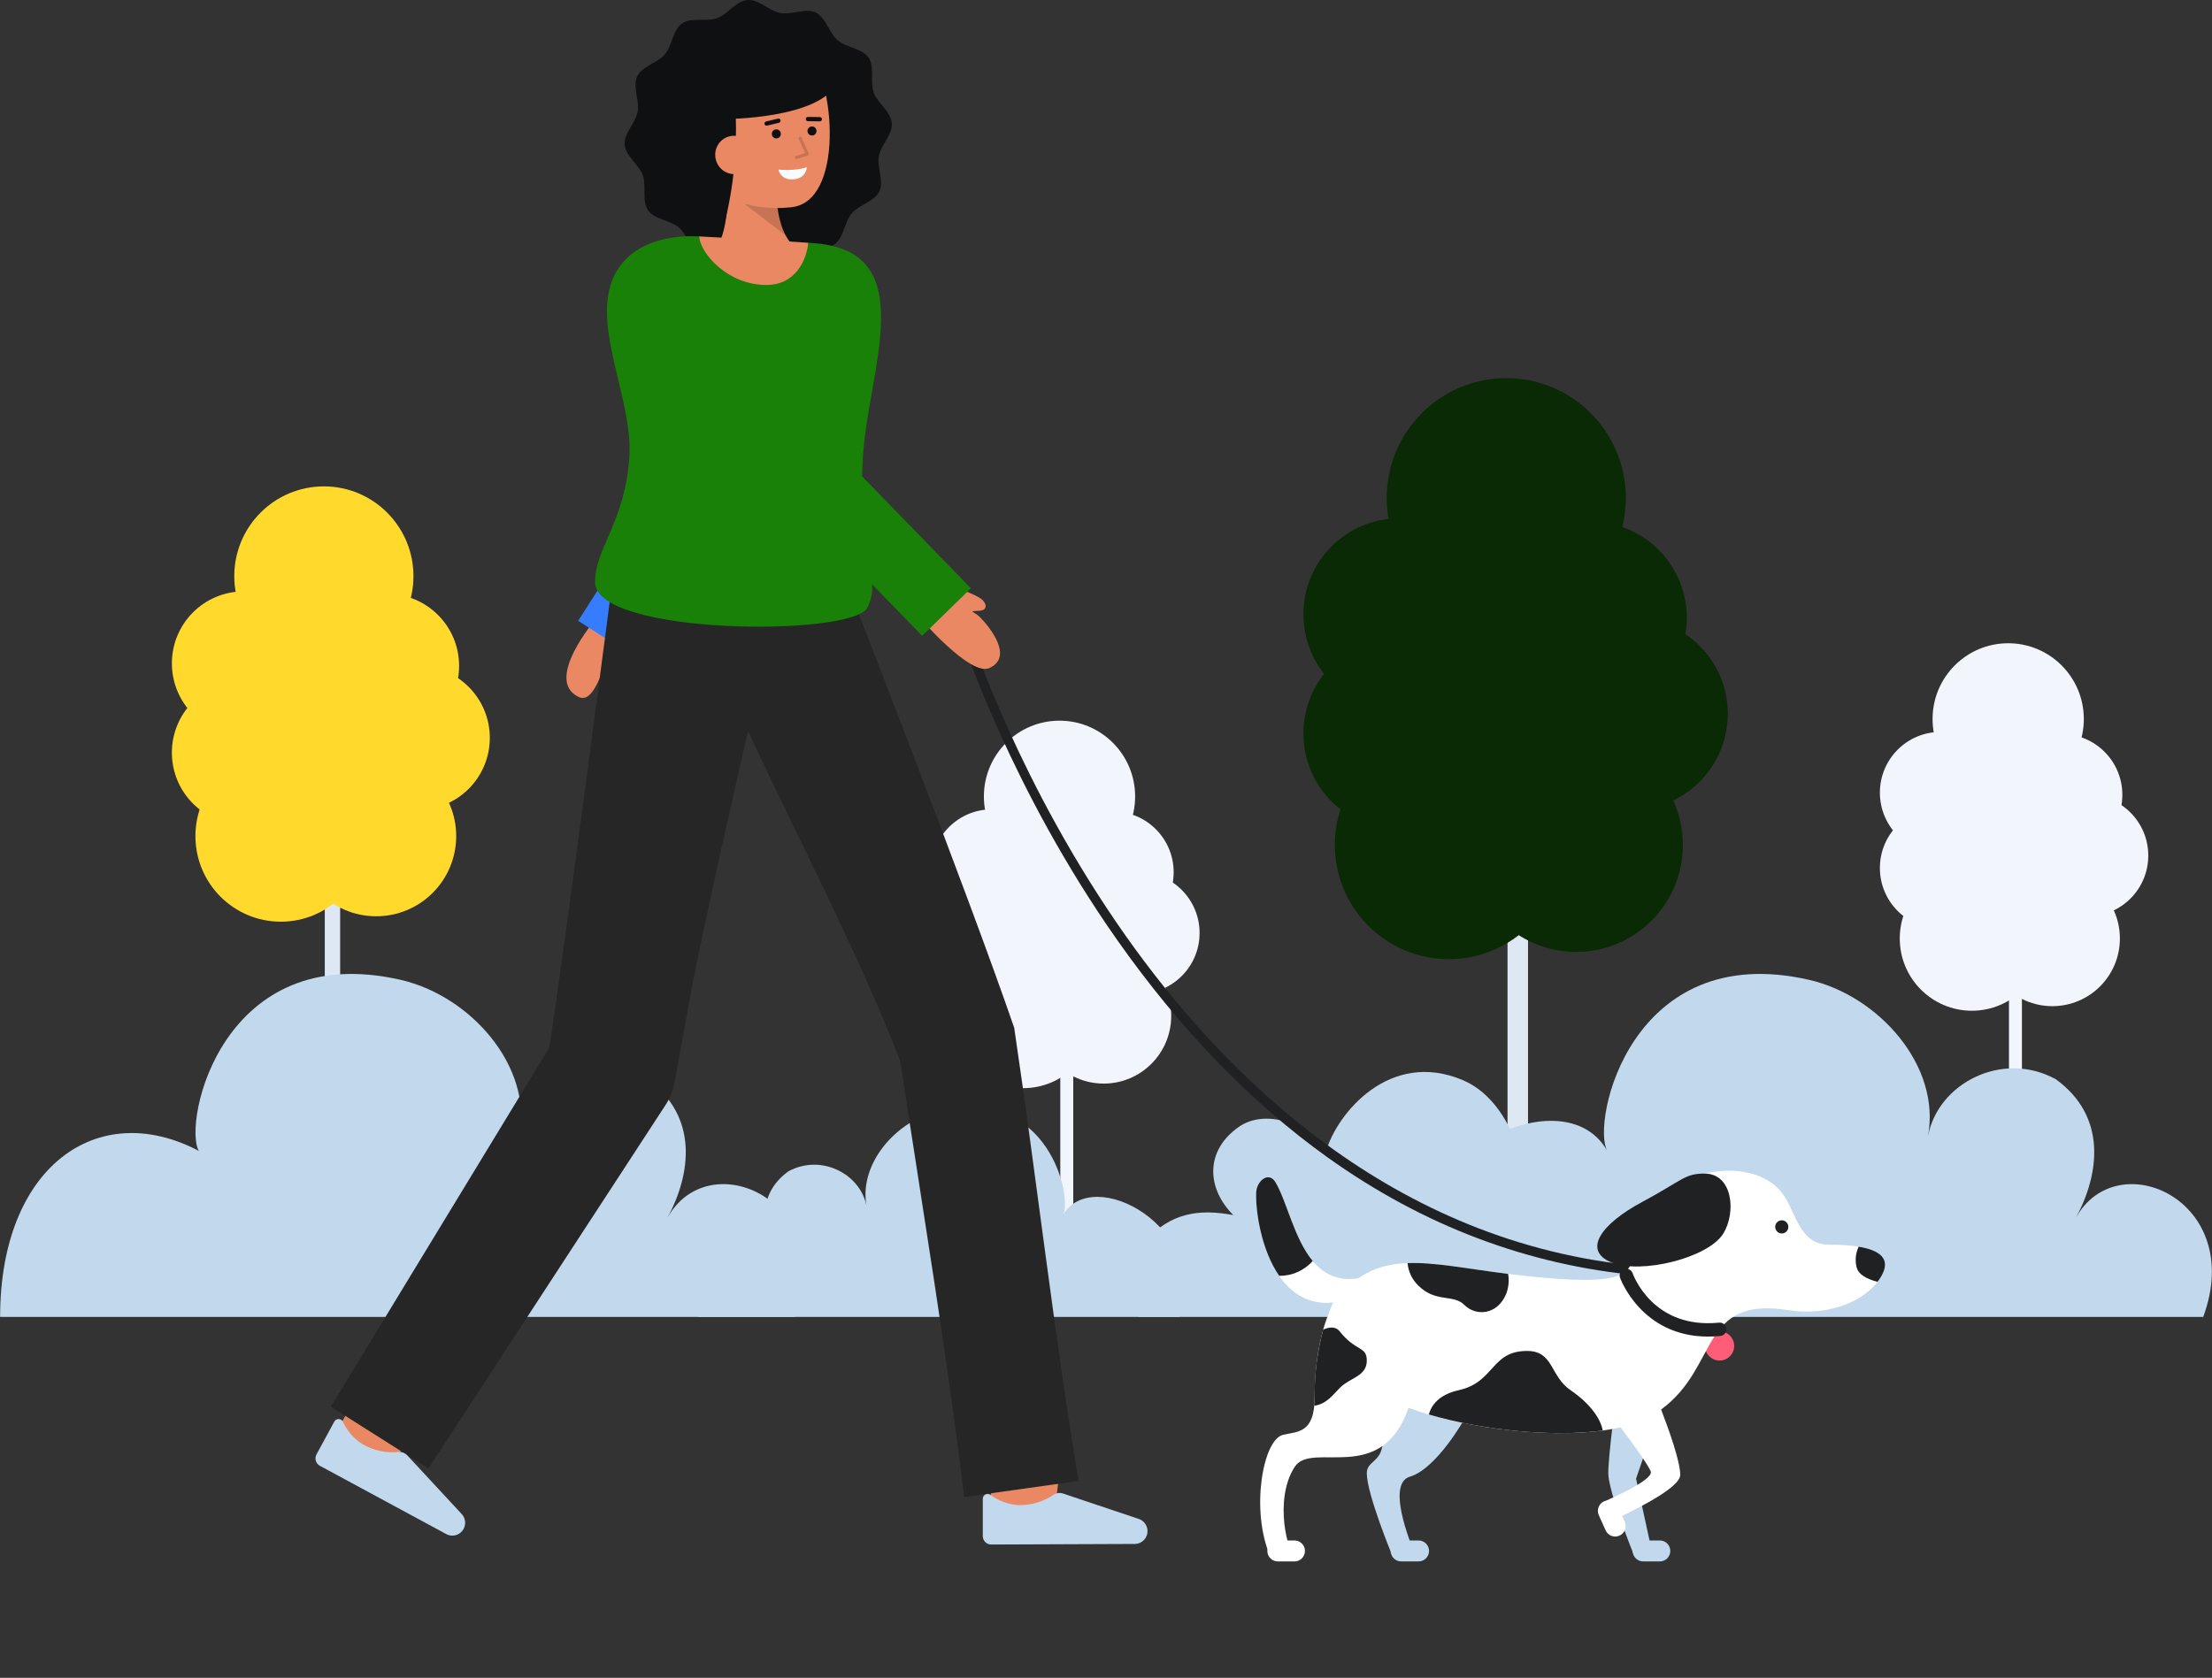 <svg width="315" height="239" viewBox="0 0 315 239" fill="none" xmlns="http://www.w3.org/2000/svg">
<rect x="0" y="0" width="315" height="239" fill="#333333" stroke="none"/>
<g clip-path="url(#clip0_1_726)">
<path d="M287.934 135.857H286.088V169.407H287.934V135.857Z" fill="#F3F5FD"/>
<path d="M285.976 113.217C291.924 113.217 296.746 108.384 296.746 102.422C296.746 96.461 291.924 91.628 285.976 91.628C280.028 91.628 275.207 96.461 275.207 102.422C275.207 108.384 280.028 113.217 285.976 113.217Z" fill="#F3F5FD"/>
<path d="M292.266 143.322C297.577 143.322 301.883 139.006 301.883 133.682C301.883 128.358 297.577 124.042 292.266 124.042C286.954 124.042 282.648 128.358 282.648 133.682C282.648 139.006 286.954 143.322 292.266 143.322Z" fill="#F3F5FD"/>
<path d="M280.804 143.974C286.475 143.974 291.072 139.366 291.072 133.682C291.072 127.998 286.475 123.39 280.804 123.39C275.133 123.39 270.536 127.998 270.536 133.682C270.536 139.366 275.133 143.974 280.804 143.974Z" fill="#F3F5FD"/>
<path d="M293.601 121.868C298.368 121.868 302.232 117.995 302.232 113.217C302.232 108.439 298.368 104.565 293.601 104.565C288.834 104.565 284.969 108.439 284.969 113.217C284.969 117.995 288.834 121.868 293.601 121.868Z" fill="#F3F5FD"/>
<path d="M287.011 127.066C291.778 127.066 295.643 123.192 295.643 118.414C295.643 113.636 291.778 109.763 287.011 109.763C282.244 109.763 278.38 113.636 278.38 118.414C278.38 123.192 282.244 127.066 287.011 127.066Z" fill="#F3F5FD"/>
<path d="M297.293 130.52C302.06 130.52 305.925 126.646 305.925 121.868C305.925 117.09 302.06 113.217 297.293 113.217C292.526 113.217 288.662 117.09 288.662 121.868C288.662 126.646 292.526 130.52 297.293 130.52Z" fill="#F3F5FD"/>
<path d="M276.337 121.561C281.104 121.561 284.969 117.687 284.969 112.909C284.969 108.131 281.104 104.258 276.337 104.258C271.57 104.258 267.706 108.131 267.706 112.909C267.706 117.687 271.57 121.561 276.337 121.561Z" fill="#F3F5FD"/>
<path d="M276.337 132.295C281.104 132.295 284.969 128.421 284.969 123.643C284.969 118.865 281.104 114.992 276.337 114.992C271.57 114.992 267.706 118.865 267.706 123.643C267.706 128.421 271.57 132.295 276.337 132.295Z" fill="#F3F5FD"/>
<path d="M152.837 146.886H150.991V180.436H152.837V146.886Z" fill="#F3F5FD"/>
<path d="M150.879 124.246C156.827 124.246 161.648 119.413 161.648 113.452C161.648 107.49 156.827 102.657 150.879 102.657C144.931 102.657 140.11 107.49 140.11 113.452C140.11 119.413 144.931 124.246 150.879 124.246Z" fill="#F3F5FD"/>
<path d="M157.169 154.351C162.481 154.351 166.786 150.035 166.786 144.712C166.786 139.388 162.481 135.072 157.169 135.072C151.857 135.072 147.552 139.388 147.552 144.712C147.552 150.035 151.857 154.351 157.169 154.351Z" fill="#F3F5FD"/>
<path d="M145.707 155.003C151.378 155.003 155.975 150.395 155.975 144.712C155.975 139.028 151.378 134.42 145.707 134.42C140.036 134.42 135.439 139.028 135.439 144.712C135.439 150.395 140.036 155.003 145.707 155.003Z" fill="#F3F5FD"/>
<path d="M158.503 132.897C163.27 132.897 167.135 129.024 167.135 124.246C167.135 119.468 163.27 115.594 158.503 115.594C153.736 115.594 149.872 119.468 149.872 124.246C149.872 129.024 153.736 132.897 158.503 132.897Z" fill="#F3F5FD"/>
<path d="M151.914 138.095C156.681 138.095 160.545 134.221 160.545 129.443C160.545 124.665 156.681 120.792 151.914 120.792C147.147 120.792 143.282 124.665 143.282 129.443C143.282 134.221 147.147 138.095 151.914 138.095Z" fill="#F3F5FD"/>
<path d="M162.196 141.549C166.963 141.549 170.827 137.676 170.827 132.898C170.827 128.12 166.963 124.246 162.196 124.246C157.429 124.246 153.564 128.12 153.564 132.898C153.564 137.676 157.429 141.549 162.196 141.549Z" fill="#F3F5FD"/>
<path d="M141.24 132.59C146.007 132.59 149.871 128.716 149.871 123.938C149.871 119.16 146.007 115.287 141.24 115.287C136.473 115.287 132.608 119.16 132.608 123.938C132.608 128.716 136.473 132.59 141.24 132.59Z" fill="#F3F5FD"/>
<path d="M141.24 143.324C146.007 143.324 149.871 139.45 149.871 134.672C149.871 129.894 146.007 126.021 141.24 126.021C136.473 126.021 132.608 129.894 132.608 134.672C132.608 139.45 136.473 143.324 141.24 143.324Z" fill="#F3F5FD"/>
<path d="M217.598 123.792H214.679V176.837H217.598V123.792Z" fill="#DEE8F5"/>
<path d="M214.503 87.996C223.907 87.996 231.53 80.356 231.53 70.93C231.53 61.505 223.907 53.864 214.503 53.864C205.099 53.864 197.476 61.505 197.476 70.93C197.476 80.356 205.099 87.996 214.503 87.996Z" fill="#0A2A05"/>
<path d="M224.447 135.594C232.845 135.594 239.653 128.77 239.653 120.353C239.653 111.936 232.845 105.113 224.447 105.113C216.05 105.113 209.242 111.936 209.242 120.353C209.242 128.77 216.05 135.594 224.447 135.594Z" fill="#0A2A05"/>
<path d="M206.325 136.625C215.291 136.625 222.559 129.34 222.559 120.353C222.559 111.367 215.291 104.082 206.325 104.082C197.36 104.082 190.091 111.367 190.091 120.353C190.091 129.34 197.36 136.625 206.325 136.625Z" fill="#0A2A05"/>
<path d="M226.557 101.675C234.094 101.675 240.205 95.551 240.205 87.996C240.205 80.442 234.094 74.318 226.557 74.318C219.02 74.318 212.91 80.442 212.91 87.996C212.91 95.551 219.02 101.675 226.557 101.675Z" fill="#0A2A05"/>
<path d="M216.138 109.892C223.676 109.892 229.786 103.768 229.786 96.214C229.786 88.659 223.676 82.535 216.138 82.535C208.601 82.535 202.491 88.659 202.491 96.214C202.491 103.768 208.601 109.892 216.138 109.892Z" fill="#0A2A05"/>
<path d="M232.395 115.354C239.932 115.354 246.042 109.23 246.042 101.675C246.042 94.121 239.932 87.996 232.395 87.996C224.858 87.996 218.748 94.121 218.748 101.675C218.748 109.23 224.858 115.354 232.395 115.354Z" fill="#0A2A05"/>
<path d="M199.263 101.189C206.8 101.189 212.91 95.065 212.91 87.51C212.91 79.956 206.8 73.831 199.263 73.831C191.726 73.831 185.616 79.956 185.616 87.51C185.616 95.065 191.726 101.189 199.263 101.189Z" fill="#0A2A05"/>
<path d="M199.263 118.16C206.8 118.16 212.91 112.036 212.91 104.482C212.91 96.927 206.8 90.803 199.263 90.803C191.726 90.803 185.616 96.927 185.616 104.482C185.616 112.036 191.726 118.16 199.263 118.16Z" fill="#0A2A05"/>
<path d="M48.439 121.675H46.252V161.419H48.439V121.675Z" fill="#DEE8F5"/>
<path d="M46.121 94.855C53.166 94.855 58.878 89.131 58.878 82.069C58.878 75.007 53.166 69.282 46.121 69.282C39.075 69.282 33.363 75.007 33.363 82.069C33.363 89.131 39.075 94.855 46.121 94.855Z" fill="#FFDA2D"/>
<path d="M53.572 130.518C59.864 130.518 64.964 125.405 64.964 119.099C64.964 112.792 59.864 107.68 53.572 107.68C47.279 107.68 42.179 112.792 42.179 119.099C42.179 125.405 47.279 130.518 53.572 130.518Z" fill="#FFDA2D"/>
<path d="M39.994 131.29C46.711 131.29 52.157 125.832 52.157 119.099C52.157 112.366 46.711 106.907 39.994 106.907C33.276 106.907 27.83 112.366 27.83 119.099C27.83 125.832 33.276 131.29 39.994 131.29Z" fill="#FFDA2D"/>
<path d="M55.152 105.104C60.8 105.104 65.378 100.516 65.378 94.855C65.378 89.195 60.8 84.607 55.152 84.607C49.505 84.607 44.927 89.195 44.927 94.855C44.927 100.516 49.505 105.104 55.152 105.104Z" fill="#FFDA2D"/>
<path d="M47.346 111.261C52.993 111.261 57.571 106.673 57.571 101.013C57.571 95.352 52.993 90.764 47.346 90.764C41.699 90.764 37.121 95.352 37.121 101.013C37.121 106.673 41.699 111.261 47.346 111.261Z" fill="#FFDA2D"/>
<path d="M59.526 115.353C65.173 115.353 69.751 110.765 69.751 105.104C69.751 99.444 65.173 94.855 59.526 94.855C53.879 94.855 49.301 99.444 49.301 105.104C49.301 110.765 53.879 115.353 59.526 115.353Z" fill="#FFDA2D"/>
<path d="M34.702 104.74C40.349 104.74 44.927 100.151 44.927 94.491C44.927 88.831 40.349 84.242 34.702 84.242C29.055 84.242 24.477 88.831 24.477 94.491C24.477 100.151 29.055 104.74 34.702 104.74Z" fill="#FFDA2D"/>
<path d="M34.702 117.456C40.349 117.456 44.927 112.867 44.927 107.207C44.927 101.547 40.349 96.958 34.702 96.958C29.055 96.958 24.477 101.547 24.477 107.207C24.477 112.867 29.055 117.456 34.702 117.456Z" fill="#FFDA2D"/>
<path d="M201.829 187.59H313.749C319.887 170.963 301.442 162.764 295.579 173.539C299.077 167.111 300.008 158.965 292.742 153.721C285.128 149.564 275.961 154.317 274.558 161.836C276.424 151.823 267.533 141.845 257.637 139.576C232.238 133.757 226.576 159.834 228.877 163.936C222.168 151.986 194.433 166.732 201.829 187.59Z" fill="#C1D8ED"/>
<path d="M0.016 187.59H113.181C119.319 170.963 100.873 162.764 95.009 173.539C98.507 167.111 99.437 158.965 92.172 153.721C84.557 149.564 75.391 154.317 73.988 161.836C75.854 151.823 66.962 141.845 57.067 139.576C31.668 133.757 26.005 159.834 28.307 163.936C13.874 156.35 0.016 166.195 0.016 187.59Z" fill="#C1D8ED"/>
<path d="M162.127 187.59H229.855C234.823 183.616 235.166 174.662 230.016 170.664C226.047 167.582 220.046 168.406 216.316 171.611C217.013 169.225 217.027 166.691 216.356 164.297C215.143 159.986 212.446 155.607 208.329 153.863C197.822 149.42 190.357 158.73 188.86 163.936C186.171 159.973 180.152 157.875 176.375 160.544C171.591 163.925 171.807 169.255 175.624 173.08C170.539 172.13 166.708 172.863 163.184 176.658C160.496 179.546 160.085 184.468 162.127 187.59Z" fill="#C1D8ED"/>
<path d="M167.931 187.59H99.407C95.648 177.41 106.941 172.39 110.531 178.987C108.39 175.051 107.821 170.064 112.268 166.852C116.93 164.307 122.543 167.217 123.402 171.821C122.259 165.691 127.703 159.581 133.762 158.194C149.312 154.631 152.778 170.597 151.37 173.107C155.478 165.791 172.459 174.819 167.931 187.59Z" fill="#C1D8ED"/>
<path d="M233.562 181.68H233.542C217.648 180.262 202.676 174.602 189.043 164.855C178.154 157.069 168.092 146.675 159.138 133.96C143.907 112.334 137.063 91.175 136.995 90.964C136.942 90.795 136.957 90.612 137.038 90.455C137.119 90.297 137.259 90.178 137.427 90.124C137.596 90.07 137.779 90.086 137.936 90.167C138.093 90.248 138.211 90.389 138.265 90.558C138.332 90.767 145.126 111.759 160.248 133.22C174.167 152.974 198.204 177.186 233.66 180.348C233.833 180.365 233.992 180.449 234.104 180.582C234.216 180.716 234.272 180.888 234.259 181.062C234.246 181.235 234.166 181.397 234.036 181.513C233.906 181.628 233.735 181.688 233.562 181.68H233.562Z" fill="#202123"/>
<path d="M126.999 17.525C127.132 19.159 125.433 20.679 125.153 22.219C124.864 23.812 125.902 25.836 125.224 27.265C124.537 28.715 122.309 29.186 121.279 30.401C120.248 31.615 120.144 33.895 118.827 34.809C117.529 35.71 115.369 35.008 113.848 35.552C112.376 36.077 111.152 38.001 109.522 38.135C107.892 38.268 106.374 36.565 104.838 36.284C103.249 35.994 101.23 37.035 99.804 36.356C98.358 35.667 97.888 33.434 96.676 32.401C95.464 31.368 93.189 31.264 92.278 29.944C91.379 28.642 92.079 26.478 91.537 24.952C91.013 23.478 89.094 22.251 88.96 20.617C88.827 18.983 90.526 17.462 90.806 15.922C91.096 14.329 90.057 12.306 90.735 10.877C91.422 9.427 93.65 8.956 94.681 7.741C95.711 6.526 95.816 4.246 97.132 3.332C98.43 2.432 100.59 3.133 102.112 2.59C103.583 2.065 104.807 0.141 106.437 0.007C108.067 -0.126 109.585 1.577 111.121 1.857C112.711 2.148 114.73 1.107 116.155 1.786C117.602 2.475 118.071 4.708 119.283 5.741C120.495 6.774 122.771 6.878 123.682 8.198C124.58 9.499 123.88 11.664 124.422 13.189C124.946 14.664 126.867 15.891 126.999 17.525Z" fill="#0F1011"/>
<path d="M102.075 35.282C102.955 33.791 103.896 30.901 103.461 25.535L110.56 24.221C110.56 24.221 109.76 32.594 113.319 35.282H102.075Z" fill="#E98862"/>
<path opacity="0.15" d="M111.89 33.542L105.998 29.016L110.629 28.971C110.762 30.561 111.189 32.111 111.89 33.542Z" fill="black"/>
<path d="M99.437 21.897C99.926 24.742 101.472 27.437 103.975 28.358C106.703 29.446 109.655 29.849 112.574 29.531C120.344 28.899 118.823 11.19 115.137 7.747C111.451 4.303 100.623 6.472 99.302 12.224C98.617 15.199 98.972 19.189 99.437 21.897Z" fill="#E98862"/>
<path d="M110.554 19.715C110.91 19.715 111.198 19.427 111.198 19.07C111.198 18.714 110.91 18.426 110.554 18.426C110.199 18.426 109.911 18.714 109.911 19.07C109.911 19.427 110.199 19.715 110.554 19.715Z" fill="#0F1011"/>
<path d="M115.633 19.302C115.989 19.302 116.277 19.014 116.277 18.658C116.277 18.301 115.989 18.013 115.633 18.013C115.278 18.013 114.99 18.301 114.99 18.658C114.99 19.014 115.278 19.302 115.633 19.302Z" fill="#0F1011"/>
<path d="M116.75 17.284H116.746L115.041 17.261C114.963 17.257 114.889 17.224 114.835 17.167C114.782 17.11 114.752 17.034 114.752 16.956C114.753 16.877 114.783 16.802 114.838 16.746C114.893 16.69 114.967 16.657 115.045 16.654H115.049L116.754 16.677C116.834 16.678 116.911 16.71 116.968 16.767C117.024 16.825 117.055 16.902 117.055 16.983C117.054 17.063 117.022 17.14 116.965 17.196C116.908 17.253 116.83 17.284 116.75 17.284Z" fill="#0F1011"/>
<path d="M109.165 17.902C109.092 17.902 109.02 17.875 108.965 17.825C108.91 17.776 108.875 17.708 108.866 17.634C108.858 17.561 108.876 17.486 108.918 17.426C108.961 17.365 109.024 17.322 109.096 17.304L110.777 16.9C110.817 16.89 110.858 16.887 110.898 16.892C110.938 16.897 110.977 16.911 111.012 16.932C111.047 16.952 111.077 16.98 111.101 17.013C111.125 17.045 111.143 17.083 111.152 17.122C111.162 17.162 111.163 17.203 111.156 17.243C111.149 17.283 111.135 17.322 111.113 17.356C111.091 17.39 111.062 17.42 111.029 17.443C110.995 17.466 110.958 17.482 110.918 17.49L109.237 17.894C109.213 17.899 109.189 17.902 109.165 17.902Z" fill="#0F1011"/>
<path d="M110.848 24.152C110.848 24.152 113.224 24.405 114.891 23.823C114.891 23.823 114.876 25.392 112.996 25.545C111.116 25.698 110.848 24.152 110.848 24.152Z" fill="#F8FCFF"/>
<path d="M104.672 14.532C105.138 21.199 104.406 27.896 102.51 34.304C102.51 34.304 97.093 24.943 96.255 17.148C95.47 9.84 100.846 5.531 104.475 4.723C118.27 1.644 119.262 11.744 119.262 11.744C116.749 16.982 103.178 16.959 103.178 16.959" fill="#0F1011"/>
<path d="M107.302 21.848C107.36 22.571 107.13 23.288 106.661 23.841C106.192 24.394 105.524 24.737 104.802 24.796C104.081 24.854 103.366 24.623 102.814 24.154C102.263 23.684 101.92 23.014 101.862 22.291C101.826 21.931 101.864 21.569 101.971 21.224C102.079 20.88 102.254 20.56 102.488 20.285C102.721 20.01 103.007 19.785 103.329 19.623C103.651 19.461 104.002 19.366 104.361 19.343C106.306 19.283 107.18 20.343 107.302 21.848Z" fill="#E98862"/>
<g opacity="0.15">
<path d="M113.409 22.652C113.356 22.652 113.304 22.633 113.264 22.598C113.224 22.563 113.197 22.515 113.19 22.462C113.182 22.409 113.193 22.355 113.221 22.31C113.25 22.265 113.293 22.232 113.344 22.216L114.654 21.815L113.742 19.77C113.73 19.743 113.723 19.714 113.723 19.685C113.722 19.656 113.727 19.627 113.737 19.599C113.747 19.572 113.763 19.547 113.783 19.526C113.803 19.504 113.827 19.487 113.854 19.475C113.88 19.463 113.909 19.457 113.938 19.456C113.968 19.455 113.997 19.46 114.024 19.47C114.051 19.481 114.076 19.497 114.097 19.517C114.118 19.537 114.136 19.561 114.147 19.587L115.164 21.863C115.177 21.891 115.183 21.923 115.183 21.954C115.183 21.986 115.176 22.017 115.163 22.046C115.15 22.074 115.131 22.1 115.108 22.121C115.084 22.142 115.056 22.157 115.026 22.166L113.475 22.642C113.454 22.649 113.431 22.652 113.409 22.652Z" fill="black"/>
</g>
<path d="M89.761 90.313L89.592 90.461L90.317 87.939L84.852 88.169C84.852 88.169 77.44 96.808 82.333 99.247C84.673 100.413 85.513 95.172 87.108 93.668C87.124 94.668 87.226 96.034 87.67 96.037C88.84 96.043 89.394 91.586 89.761 90.313Z" fill="#E98862"/>
<path d="M114.113 38.824L82.334 88.429L90.486 93.675L122.264 44.07L114.113 38.824Z" fill="#367CFF"/>
<path d="M150.229 215.191L140.965 214.086C141.382 210.572 141.853 206.351 141.885 205.659C141.885 205.703 141.885 205.739 141.885 205.768H151.216C151.213 206.048 151.213 206.901 150.229 215.191Z" fill="#E98862"/>
<path d="M55.312 209.908L47.133 205.41C47.133 205.41 51.767 196.945 52.175 196.194L60.369 200.666C59.96 201.418 55.312 209.908 55.312 209.908Z" fill="#E98862"/>
<path d="M128.198 151.15C131.284 171.537 134.842 192.849 137.314 213.242L153.593 210.954C150.102 189.855 147.574 167.579 144.428 146.403C137.784 127.059 121.076 84.314 121.076 84.314L87.278 82.221C87.278 82.221 80.718 133.007 78.223 149.223L47.114 200.379L61.013 209.174L94.799 157.366C95.411 156.417 95.833 155.358 96.04 154.248C96.115 153.854 98.414 141.225 98.478 140.901C100.744 129.066 106.533 104.112 106.533 104.112C113.757 119.757 122.075 135.351 128.198 151.15Z" fill="#262626"/>
<path d="M63.546 218.52C63.767 218.64 64.01 218.712 64.26 218.733C64.511 218.754 64.762 218.723 65 218.642C65.238 218.561 65.456 218.432 65.642 218.262C65.827 218.093 65.976 217.887 66.079 217.657C66.221 217.339 66.269 216.987 66.218 216.642C66.167 216.297 66.019 215.974 65.791 215.711L57.994 207.304C57.843 207.142 57.658 207.015 57.453 206.931C57.248 206.847 57.027 206.808 56.805 206.817C54.998 207.014 53.176 206.623 51.607 205.704C50.413 204.938 49.457 203.85 48.85 202.566C48.801 202.445 48.718 202.34 48.612 202.264C48.506 202.188 48.381 202.144 48.251 202.137C48.121 202.13 47.991 202.16 47.878 202.224C47.764 202.287 47.67 202.382 47.608 202.497L45.069 207.173C44.994 207.311 44.947 207.462 44.931 207.618C44.915 207.775 44.929 207.932 44.974 208.083C45.018 208.233 45.092 208.374 45.191 208.495C45.29 208.617 45.412 208.718 45.55 208.793L63.546 218.52Z" fill="#C1D8ED"/>
<path d="M161.596 219.926C161.847 219.924 162.095 219.871 162.324 219.77C162.554 219.668 162.76 219.52 162.93 219.335C163.1 219.15 163.23 218.932 163.312 218.695C163.394 218.457 163.427 218.205 163.407 217.954C163.38 217.607 163.255 217.274 163.045 216.996C162.836 216.717 162.552 216.505 162.226 216.383L151.367 212.738C151.157 212.668 150.934 212.644 150.714 212.669C150.493 212.693 150.281 212.765 150.091 212.88C148.598 213.918 146.813 214.448 144.996 214.394C143.582 214.293 142.224 213.796 141.078 212.959C140.977 212.876 140.855 212.824 140.725 212.808C140.596 212.792 140.465 212.813 140.347 212.869C140.229 212.925 140.13 213.014 140.061 213.124C139.991 213.235 139.954 213.363 139.955 213.493V218.815C139.955 218.972 139.986 219.128 140.046 219.273C140.106 219.418 140.194 219.55 140.305 219.66C140.416 219.771 140.548 219.859 140.693 219.919C140.838 219.978 140.993 220.009 141.15 220.008L161.596 219.926Z" fill="#C1D8ED"/>
<path d="M139.508 87.864C139.201 87.557 138.55 87.183 138.455 87.085C138.709 86.992 139.477 87.076 139.954 86.907C140.389 86.751 140.61 86.168 139.916 85.472C139.041 84.595 134.556 83.129 134.556 83.129L130.957 87.96C130.957 87.96 138.158 96.377 140.882 95.161C144.317 93.628 141.111 89.472 139.508 87.864Z" fill="#E98862"/>
<path d="M138.263 83.795L122.761 67.847C122.785 66.915 122.827 65.933 122.897 64.884C123.709 52.557 131.088 36.121 116.404 34.682C116.126 34.654 115.678 34.62 115.102 34.58C114.853 37.019 99.745 36.186 99.561 33.674C95.293 33.446 91.722 34.565 89.584 36.488C82.218 43.109 90.144 55.511 89.637 64.848C89.13 74.185 84.688 78.144 84.738 82.954C84.817 90.512 121.435 90.727 123.526 86.546C124.043 85.524 124.274 84.38 124.196 83.237L131.324 90.57L138.263 83.795Z" fill="#198008"/>
<path d="M115.103 34.58C114.854 37.019 113.333 40.544 109.223 40.592C103.748 40.655 99.746 36.186 99.562 33.675H99.575C104.947 33.968 111.973 34.36 115.103 34.58Z" fill="#E98862"/>
<path d="M244.88 193.804C246.027 193.804 246.957 192.872 246.957 191.723C246.957 190.573 246.027 189.641 244.88 189.641C243.733 189.641 242.804 190.573 242.804 191.723C242.804 192.872 243.733 193.804 244.88 193.804Z" fill="#FD5D76"/>
<path d="M208.544 202.132C208.544 202.132 204.59 209.213 200.774 210.345C197.039 211.454 201.646 221.682 201.646 221.682H198.304C198.304 221.682 194.639 212.831 194.639 209.854C194.639 208.2 196.393 208.319 196.819 206.153C197.16 204.42 196.607 199.23 195.406 198.026" fill="#C1D8ED"/>
<path d="M237.363 198.026C237.363 198.026 233.831 208.079 232.984 210.629L235.174 220.675L232.644 221.432C232.644 221.432 229.028 212.481 229.028 209.854C229.028 207.226 230.158 199.011 230.158 199.011L237.363 198.026Z" fill="#C1D8ED"/>
<path d="M184.395 222.415H182.017C181.817 222.422 181.618 222.389 181.431 222.317C181.245 222.245 181.074 222.136 180.931 221.997C180.787 221.858 180.672 221.691 180.594 221.507C180.516 221.322 180.476 221.124 180.476 220.924C180.476 220.723 180.516 220.525 180.594 220.34C180.672 220.156 180.787 219.989 180.931 219.85C181.074 219.711 181.245 219.602 181.431 219.53C181.618 219.458 181.817 219.425 182.017 219.432H184.395C184.78 219.445 185.146 219.608 185.414 219.886C185.683 220.165 185.832 220.537 185.832 220.924C185.832 221.311 185.683 221.682 185.414 221.961C185.146 222.239 184.78 222.402 184.395 222.415Z" fill="white"/>
<path d="M236.421 222.415H234.043C233.844 222.422 233.644 222.389 233.458 222.317C233.271 222.245 233.101 222.136 232.957 221.997C232.813 221.858 232.699 221.691 232.621 221.507C232.543 221.322 232.503 221.124 232.503 220.924C232.503 220.723 232.543 220.525 232.621 220.34C232.699 220.156 232.813 219.989 232.957 219.85C233.101 219.711 233.271 219.602 233.458 219.53C233.644 219.458 233.844 219.425 234.043 219.432H236.421C236.807 219.445 237.173 219.608 237.441 219.886C237.709 220.165 237.859 220.537 237.859 220.924C237.859 221.311 237.709 221.682 237.441 221.961C237.173 222.239 236.807 222.402 236.421 222.415Z" fill="#C1D8ED"/>
<path d="M201.963 222.415H199.585C199.386 222.422 199.186 222.389 199 222.317C198.813 222.245 198.643 222.136 198.499 221.997C198.355 221.858 198.241 221.691 198.163 221.507C198.085 221.322 198.045 221.124 198.045 220.924C198.045 220.723 198.085 220.525 198.163 220.34C198.241 220.156 198.355 219.989 198.499 219.85C198.643 219.711 198.813 219.602 199 219.53C199.186 219.458 199.386 219.425 199.585 219.432H201.963C202.163 219.425 202.362 219.458 202.549 219.53C202.735 219.602 202.906 219.711 203.049 219.85C203.193 219.989 203.308 220.156 203.386 220.34C203.464 220.525 203.504 220.723 203.504 220.924C203.504 221.124 203.464 221.322 203.386 221.507C203.308 221.691 203.193 221.858 203.049 221.997C202.906 222.136 202.735 222.245 202.549 222.317C202.362 222.389 202.163 222.422 201.963 222.415Z" fill="#C1D8ED"/>
<path d="M260.437 177.294C256.345 177.294 255.772 172.871 254.035 170.29C250.077 164.409 238.351 166.575 236.082 171.715C234.82 174.573 232.439 180.455 231.488 181.16C229.751 182.449 226.032 182.53 220.034 182.023C206.589 180.883 199.685 177.841 193.393 182.094C185.257 183.297 184.168 172.641 181.624 168.384C180.691 166.825 178.921 168.146 178.878 169.963C178.768 174.517 181.117 186.463 189.833 185.54C189.555 186.164 189.331 186.733 189.156 187.255C188.556 188.715 187.213 192.688 187.213 199.012C187.213 204.257 184.731 203.885 182.692 204.39C179.831 205.098 178.061 215.177 180.886 221.682H184.559C183.449 221.687 181.309 213.625 184.382 208.937C186.836 205.19 196.7 211.743 200.585 200.535C208.798 203.576 222.34 205.256 230.783 203.31C232.341 205.399 234.82 208.798 235.078 209.622C235.47 210.876 228.744 213.744 228.744 213.744L230.299 216.292C231.571 215.624 239.274 212.106 239.274 210.086C239.274 208.216 237.711 203.796 236.552 200.775C244.884 194.678 241.96 184.6 254.672 186.624C260.253 187.515 265.762 185.454 267.903 181.806C270.02 178.19 265.546 177.294 260.437 177.294Z" fill="white"/>
<path d="M230.011 218.871C229.724 218.871 229.444 218.788 229.203 218.632C228.962 218.477 228.772 218.255 228.654 217.993L227.672 215.822C227.513 215.462 227.503 215.054 227.643 214.687C227.783 214.319 228.062 214.022 228.42 213.86C228.777 213.697 229.184 213.683 229.552 213.82C229.92 213.956 230.22 214.233 230.385 214.59L231.366 216.762C231.469 216.989 231.513 217.238 231.495 217.487C231.476 217.736 231.396 217.976 231.261 218.186C231.127 218.396 230.942 218.568 230.723 218.688C230.505 218.807 230.26 218.87 230.011 218.871Z" fill="white"/>
<path d="M242.744 167.171C246.733 167.171 247.273 172.66 245.415 175.701C243.295 179.172 233.754 181.542 229.519 179.843C225.284 178.143 228.014 174.342 233.829 171.227C239.644 168.112 239.861 167.171 242.744 167.171Z" fill="#202123"/>
<path d="M264.38 180.465C264.621 181.596 265.972 182.231 267.369 182.59C267.563 182.34 267.74 182.078 267.9 181.805C269.386 179.27 267.629 178.071 264.686 177.585C264.254 178.481 264.146 179.498 264.38 180.465Z" fill="#202123"/>
<path d="M253.733 175.701C254.249 175.701 254.668 175.281 254.668 174.763C254.668 174.245 254.249 173.825 253.733 173.825C253.216 173.825 252.797 174.245 252.797 174.763C252.797 175.281 253.216 175.701 253.733 175.701Z" fill="#202123"/>
<path d="M243.238 190.389C233.712 190.389 230.723 182.07 230.692 181.981C230.614 181.744 230.632 181.485 230.743 181.26C230.853 181.036 231.047 180.864 231.283 180.782C231.519 180.7 231.777 180.714 232.003 180.821C232.229 180.928 232.403 181.12 232.489 181.355C232.603 181.682 235.411 189.342 244.786 188.404C244.912 188.389 245.039 188.399 245.161 188.434C245.282 188.469 245.396 188.527 245.495 188.607C245.593 188.686 245.675 188.784 245.736 188.896C245.796 189.007 245.834 189.13 245.846 189.256C245.859 189.382 245.846 189.509 245.809 189.631C245.772 189.752 245.711 189.864 245.63 189.962C245.548 190.059 245.449 190.139 245.336 190.197C245.224 190.256 245.101 190.291 244.975 190.301C244.373 190.361 243.794 190.389 243.238 190.389Z" fill="#202123"/>
<path d="M228.231 203.771C220.825 204.781 210.832 203.641 203.472 201.487C203.81 200.24 204.83 198.669 207.728 198.025C212.89 196.881 212.293 192.435 217.455 192.435C221.276 192.435 220.688 195.998 223.655 198.025C226.379 199.885 227.957 202.07 228.231 203.771Z" fill="#202123"/>
<path d="M186.936 179.617C186.338 180.293 185.602 180.833 184.778 181.198C183.953 181.563 183.06 181.746 182.158 181.733C179.626 178.058 178.815 172.689 178.879 169.964C178.921 168.148 180.694 166.825 181.626 168.385C183.25 171.103 184.281 176.433 186.936 179.617Z" fill="#202123"/>
<path d="M214.476 184.333C213.206 187.357 210.144 187.498 208.546 185.892C206.948 184.286 204.472 185.621 201.965 183.109C201.089 182.267 200.55 181.133 200.447 179.921C204.255 179.772 208.763 180.699 214.765 181.462C214.935 182.427 214.835 183.421 214.476 184.333Z" fill="#202123"/>
<path d="M194.639 193.804C194.639 196.058 192.288 196.206 190.797 197.697C189.751 198.746 188.914 199.985 187.16 200.24C187.195 199.87 187.214 199.462 187.214 199.012C187.175 195.763 187.584 192.523 188.431 189.385C189.351 188.993 190.223 188.94 190.774 189.641C193.068 192.55 194.639 191.722 194.639 193.804Z" fill="#202123"/>
</g>
<defs>
<clipPath id="clip0_1_726">
<rect width="315" height="239" fill="white"/>
</clipPath>
</defs>
</svg>
